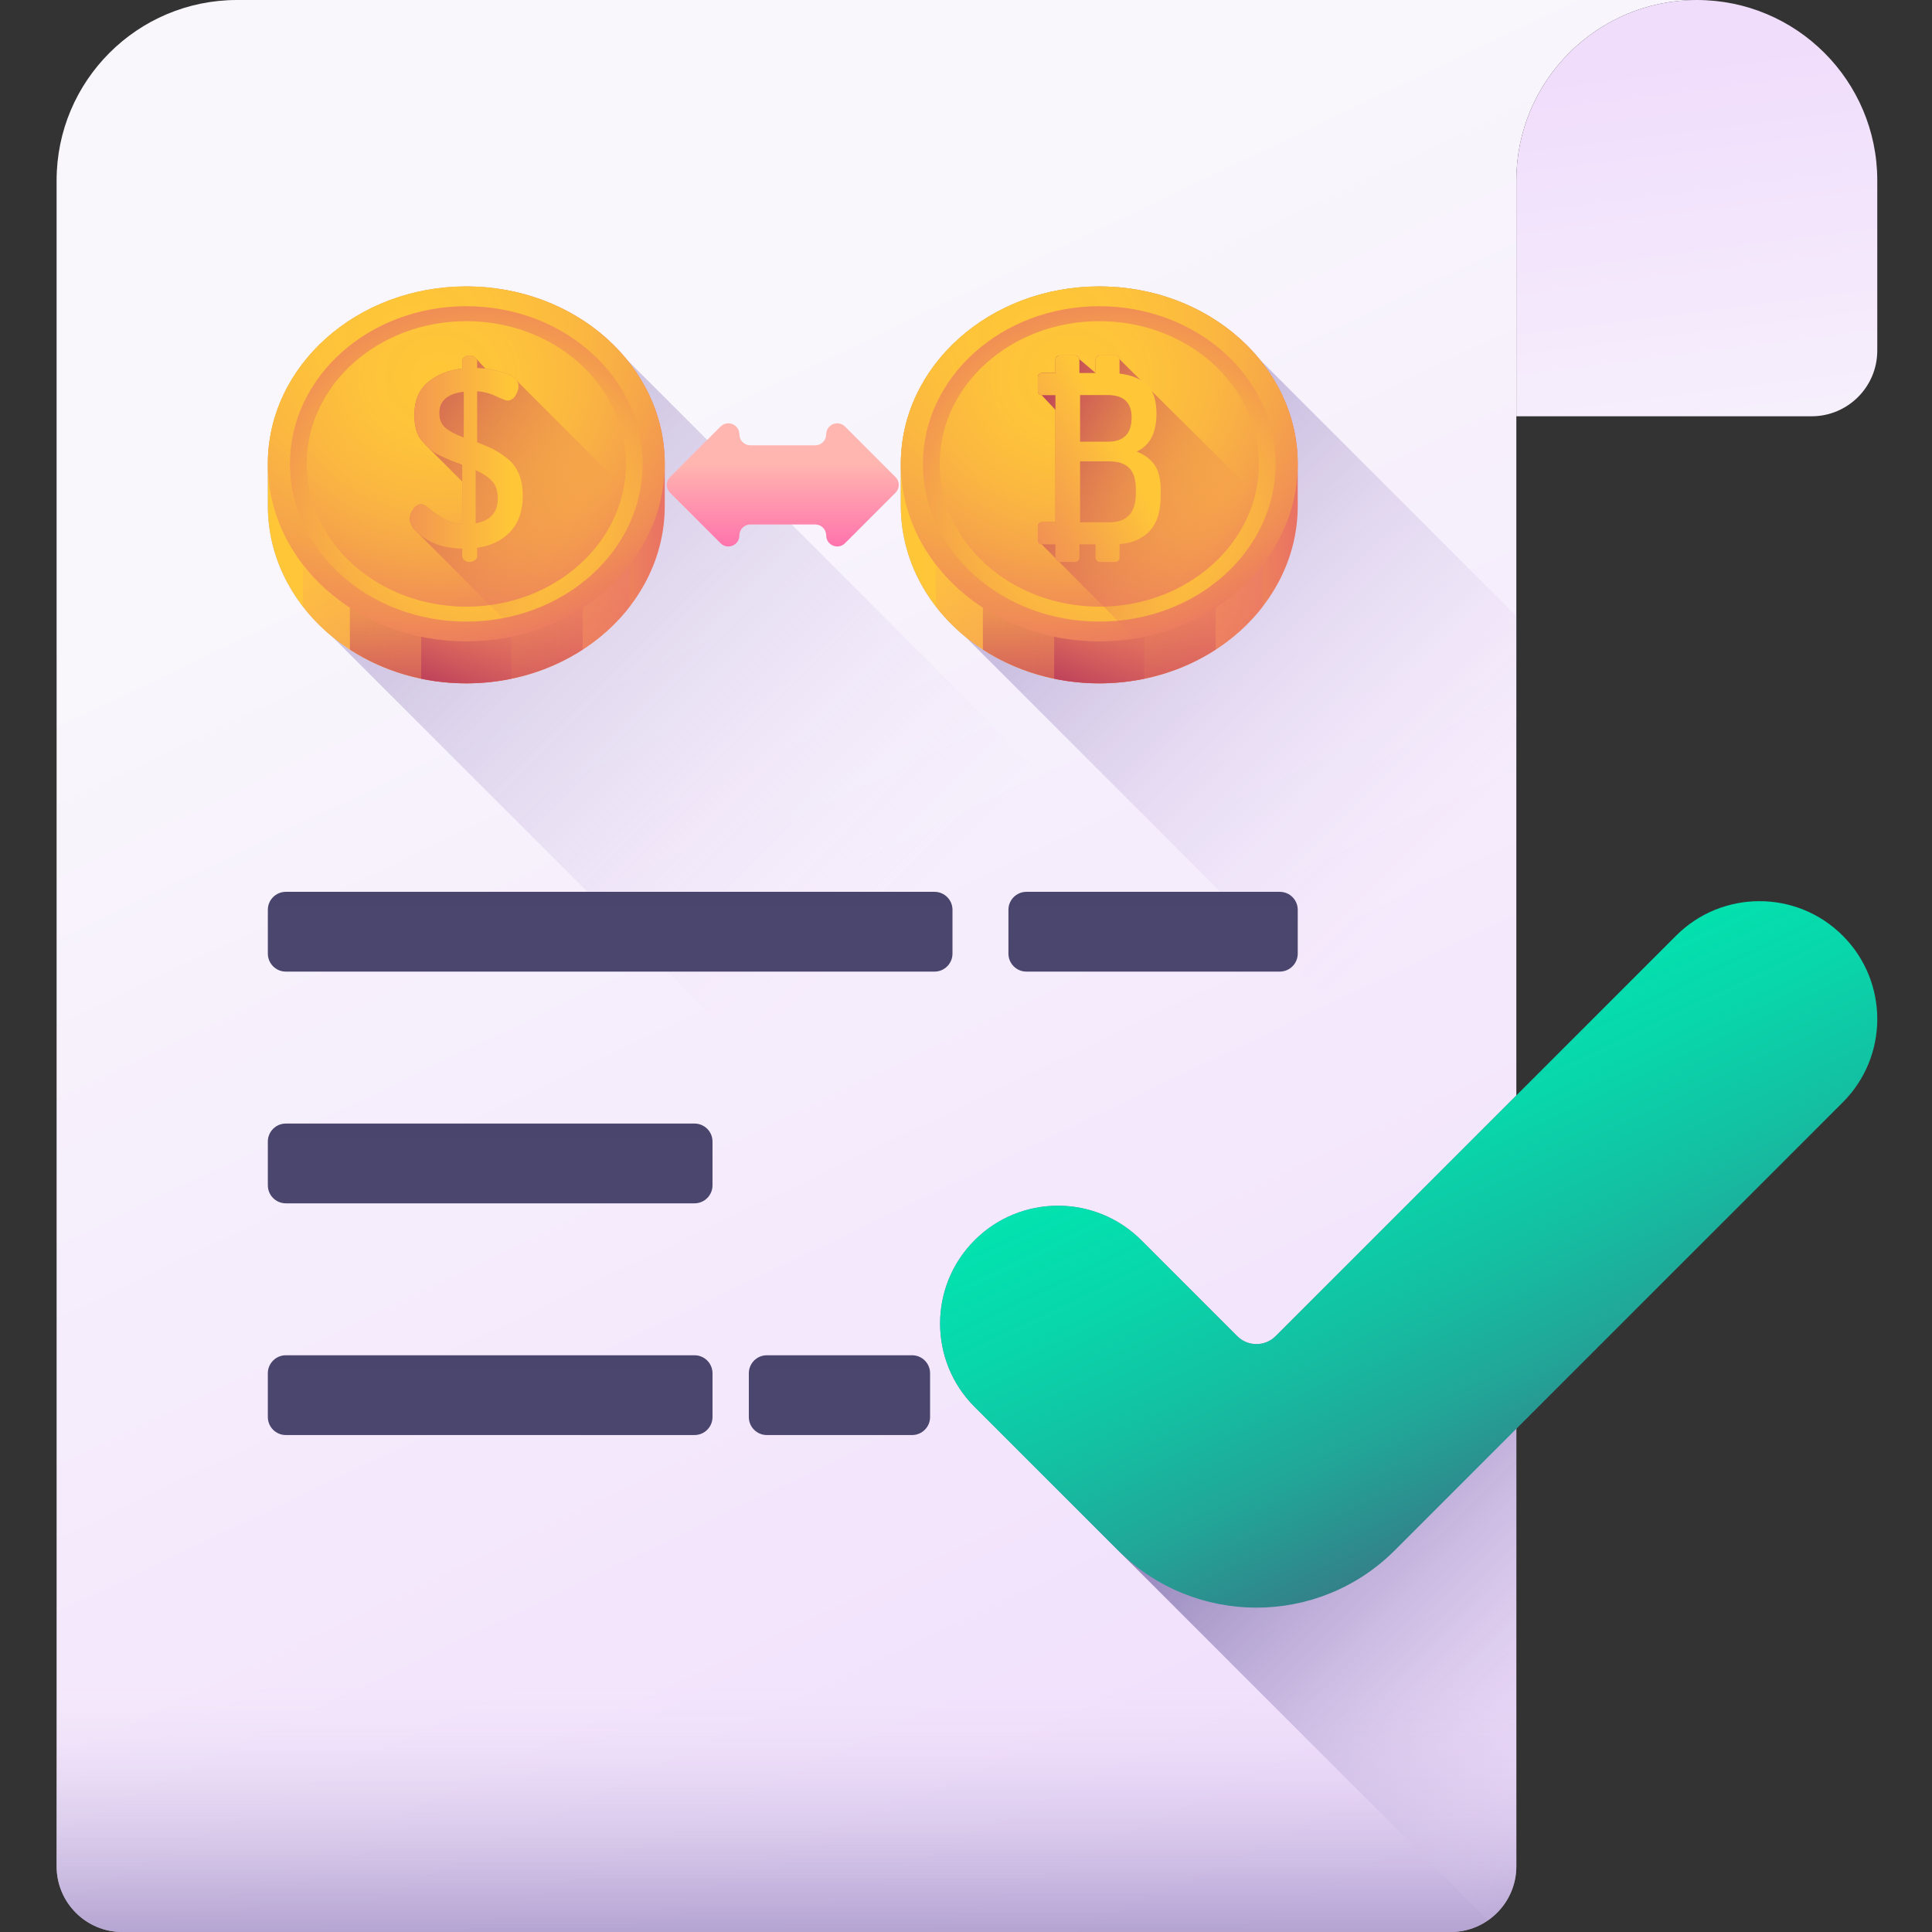 <svg height="512pt" viewBox="-15 0 512 512" width="512pt" xmlns="http://www.w3.org/2000/svg" xmlns:xlink="http://www.w3.org/1999/xlink"><rect x="-15" y="0" width="512" height="512" fill="#333333" stroke="none"/><linearGradient id="lg1"><stop offset="0" stop-color="#f9f7fc"/><stop offset="1" stop-color="#f0ddfc"/></linearGradient><linearGradient id="linear0" gradientUnits="userSpaceOnUse" x1="143.999" x2="340.768" xlink:href="#lg1" y1="95.863" y2="507.472"/><linearGradient id="linear1" gradientUnits="userSpaceOnUse" x1="444.295" x2="426.99" xlink:href="#lg1" y1="153.578" y2="16.874"/><linearGradient id="lg2"><stop offset="0" stop-color="#f0ddfc" stop-opacity="0"/><stop offset=".289" stop-color="#c8b7e0" stop-opacity=".29"/><stop offset=".592" stop-color="#a595c8" stop-opacity=".592"/><stop offset=".84" stop-color="#8f81b8" stop-opacity=".839"/><stop offset="1" stop-color="#8779b3"/></linearGradient><linearGradient id="linear2" gradientTransform="matrix(-1.004 0 0 1.004 497.248 0)" gradientUnits="userSpaceOnUse" x1="302.639" x2="302.639" xlink:href="#lg2" y1="444.565" y2="536.697"/><linearGradient id="linear3" gradientUnits="userSpaceOnUse" x1="375.238" x2="216.985" xlink:href="#lg2" y1="227.423" y2="69.171"/><linearGradient id="linear4" gradientUnits="userSpaceOnUse" x1="223.599" x2="23.174" xlink:href="#lg2" y1="243.532" y2="43.107"/><linearGradient id="lg3"><stop offset="0" stop-color="#ffc738"/><stop offset=".234" stop-color="#fec33a"/><stop offset=".445" stop-color="#fbb840"/><stop offset=".647" stop-color="#f6a649"/><stop offset=".843" stop-color="#f08d56"/><stop offset="1" stop-color="#e97264"/></linearGradient><linearGradient id="linear5" gradientUnits="userSpaceOnUse" x1="223.73" x2="328.915" xlink:href="#lg3" y1="128.502" y2="128.502"/><linearGradient id="lg4"><stop offset="0" stop-color="#fca17a" stop-opacity="0"/><stop offset=".152" stop-color="#f69373" stop-opacity=".153"/><stop offset=".416" stop-color="#ef816b" stop-opacity=".416"/><stop offset=".693" stop-color="#ea7666" stop-opacity=".694"/><stop offset="1" stop-color="#e97264"/></linearGradient><linearGradient id="linear6" gradientUnits="userSpaceOnUse" x1="271.316" x2="314.544" xlink:href="#lg4" y1="118.875" y2="202.006"/><linearGradient id="lg5"><stop offset="0" stop-color="#e97264" stop-opacity="0"/><stop offset="1" stop-color="#b53759"/></linearGradient><linearGradient id="linear7" gradientUnits="userSpaceOnUse" x1="274.704" x2="269.599" xlink:href="#lg5" y1="144.915" y2="196.702"/><linearGradient id="linear8" gradientUnits="userSpaceOnUse" x1="265.906" x2="250.122" xlink:href="#lg5" y1="147.554" y2="176.421"/><radialGradient id="radial0" cx="275.309" cy="350.476" gradientTransform="matrix(1.004 0 0 .898 -14.752 -225.765)" gradientUnits="userSpaceOnUse" r="98.773" xlink:href="#lg3"/><radialGradient id="radial1" cx="-2975.542" cy="-4147.824" gradientTransform="matrix(-1.004 0 0 -.898 -2707.276 -3589.057)" gradientUnits="userSpaceOnUse" r="72.847" xlink:href="#lg3"/><radialGradient id="radial2" cx="282.769" cy="362.613" gradientTransform="matrix(1.004 0 0 .898 -14.752 -225.765)" gradientUnits="userSpaceOnUse" r="82.012" xlink:href="#lg3"/><linearGradient id="linear9" gradientUnits="userSpaceOnUse" x1="305.788" x2="251.025" xlink:href="#lg5" y1="144.828" y2="112.766"/><linearGradient id="lg6"><stop offset="0" stop-color="#ffc738"/><stop offset="1" stop-color="#e97264"/></linearGradient><linearGradient id="linear10" gradientUnits="userSpaceOnUse" x1="281.471" x2="238.092" xlink:href="#lg6" y1="117.11" y2="140.411"/><linearGradient id="linear11" gradientUnits="userSpaceOnUse" x1="55.982" x2="161.168" xlink:href="#lg3" y1="128.502" y2="128.502"/><linearGradient id="linear12" gradientUnits="userSpaceOnUse" x1="103.569" x2="146.797" xlink:href="#lg4" y1="118.875" y2="202.006"/><linearGradient id="linear13" gradientUnits="userSpaceOnUse" x1="106.957" x2="101.851" xlink:href="#lg5" y1="144.915" y2="196.702"/><linearGradient id="linear14" gradientUnits="userSpaceOnUse" x1="98.158" x2="82.375" xlink:href="#lg5" y1="147.554" y2="176.421"/><radialGradient id="radial3" cx="108.217" cy="350.476" gradientTransform="matrix(1.004 0 0 .898 -14.752 -225.765)" gradientUnits="userSpaceOnUse" r="98.773" xlink:href="#lg3"/><radialGradient id="radial4" cx="-2808.45" cy="-4147.824" gradientTransform="matrix(-1.004 0 0 -.898 -2707.276 -3589.057)" gradientUnits="userSpaceOnUse" r="72.847" xlink:href="#lg3"/><radialGradient id="radial5" cx="115.677" cy="362.613" gradientTransform="matrix(1.004 0 0 .898 -14.752 -225.765)" gradientUnits="userSpaceOnUse" r="82.012" xlink:href="#lg3"/><linearGradient id="linear15" gradientUnits="userSpaceOnUse" x1="137.862" x2="76.037" xlink:href="#lg5" y1="144.588" y2="104.002"/><linearGradient id="linear16" gradientUnits="userSpaceOnUse" x1="120.578" x2="73.448" xlink:href="#lg6" y1="121.554" y2="121.554"/><linearGradient id="lg7"><stop offset="0" stop-color="#4f4a72"/><stop offset="1" stop-color="#3b395f"/></linearGradient><linearGradient id="linear17" gradientTransform="matrix(1.004 0 0 -1.004 -112.351 616.644)" gradientUnits="userSpaceOnUse" x1="226.364" x2="226.364" xlink:href="#lg7" y1="165.331" y2="494.739"/><linearGradient id="linear18" gradientTransform="matrix(1.004 0 0 -1.004 -112.351 616.644)" gradientUnits="userSpaceOnUse" x1="318.567" x2="318.567" xlink:href="#lg7" y1="165.331" y2="494.739"/><linearGradient id="linear19" gradientTransform="matrix(1.004 0 0 -1.004 -112.351 616.644)" gradientUnits="userSpaceOnUse" x1="226.364" x2="226.364" xlink:href="#lg7" y1="226.501" y2="555.909"/><linearGradient id="linear20" gradientTransform="matrix(1.004 0 0 -1.004 -112.351 616.644)" gradientUnits="userSpaceOnUse" x1="258.04" x2="258.04" xlink:href="#lg7" y1="287.671" y2="617.079"/><linearGradient id="linear21" gradientTransform="matrix(1.004 0 0 -1.004 -112.351 616.644)" gradientUnits="userSpaceOnUse" x1="401.357" x2="401.357" xlink:href="#lg7" y1="287.671" y2="617.079"/><linearGradient id="linear22" gradientUnits="userSpaceOnUse" x1="192.449" x2="192.449" y1="123.107" y2="145.891"><stop offset="0" stop-color="#ffb5b0"/><stop offset="1" stop-color="#ff70ac"/></linearGradient><linearGradient id="linear23" gradientUnits="userSpaceOnUse" x1="442.828" x2="330.267" xlink:href="#lg2" y1="459.337" y2="346.776"/><linearGradient id="linear24" gradientUnits="userSpaceOnUse" x1="328.825" x2="415.162" y1="248.681" y2="429.388"><stop offset="0" stop-color="#00e7b2"/><stop offset=".158" stop-color="#02e3b0"/><stop offset=".318" stop-color="#08d7ab"/><stop offset=".479" stop-color="#12c2a3"/><stop offset=".641" stop-color="#21a698"/><stop offset=".803" stop-color="#338189"/><stop offset=".964" stop-color="#495577"/><stop offset="1" stop-color="#4f4a72"/></linearGradient><path d="m369.43 512h-352.016c-9.617 0-17.414-7.797-17.414-17.414v-446.762c0-26.41 21.414-47.824 47.824-47.824h386.848c-26.414 0-47.828 21.414-47.828 47.824v446.762c0 9.617-7.797 17.414-17.414 17.414zm0 0" fill="url(#linear0)"/><path d="m386.844 110.32h78.238c9.617 0 17.414-7.797 17.414-17.414v-45.082c0-26.41-21.41-47.824-47.824-47.824s-47.828 21.414-47.828 47.824zm0 0" fill="url(#linear1)"/><path d="m386.844 413.145v81.441c0 9.617-7.797 17.414-17.414 17.414h-352.012c-9.621 0-17.418-7.797-17.418-17.414v-81.441zm0 0" fill="url(#linear2)"/><path d="m386.844 163.273-68.008-68.008c-9.562-11.727-25.039-19.355-42.512-19.355-29.047 0-52.594 21.059-52.594 47.031v11.121c0 13.758 6.609 26.137 17.141 34.738l145.977 145.973v-151.5zm0 0" fill="url(#linear3)"/><path d="m386.844 331.023-235.754-235.758c-9.566-11.727-25.039-19.355-42.516-19.355-29.047 0-52.59 21.059-52.59 47.031v11.121c0 13.758 6.609 26.137 17.141 34.738l313.723 313.723v-151.5zm0 0" fill="url(#linear4)"/><path d="m328.914 122.941c0-25.973-23.547-47.031-52.59-47.031-29.047 0-52.594 21.055-52.594 47.031v11.121c0 25.977 23.547 47.035 52.594 47.035 29.043 0 52.59-21.059 52.59-47.035 0-.035 0-11.082 0-11.121zm0 0" fill="url(#linear5)"/><path d="m319.637 96.266c-9.488-12.297-25.348-20.355-43.316-20.355-17.965 0-33.828 8.059-43.312 20.355v64.473c9.484 12.297 25.348 20.355 43.312 20.355 17.969 0 33.828-8.059 43.316-20.355zm0 0" fill="url(#linear6)"/><path d="m245.473 172.156c8.668 5.621 19.324 8.938 30.848 8.938 11.527 0 22.184-3.316 30.848-8.938v-87.305c-8.664-5.625-19.32-8.941-30.848-8.941-11.523 0-22.18 3.316-30.848 8.941zm0 0" fill="url(#linear7)"/><path d="m264.375 179.875c3.836.797 7.836 1.219 11.945 1.219 4.113 0 8.109-.422 11.949-1.219v-102.746c-3.84-.797-7.836-1.219-11.949-1.219-4.109 0-8.109.422-11.945 1.219zm0 0" fill="url(#linear8)"/><path d="m328.914 122.941c0-25.973-23.547-47.031-52.594-47.031-29.043 0-52.59 21.059-52.59 47.031 0 25.977 23.547 47.035 52.59 47.035 29.047 0 52.594-21.059 52.594-47.035zm0 0" fill="url(#radial0)"/><path d="m323.051 122.941c0-23.078-20.922-41.789-46.73-41.789-25.805 0-46.727 18.711-46.727 41.789 0 23.082 20.922 41.789 46.727 41.789 25.809 0 46.73-18.707 46.73-41.789zm0 0" fill="url(#radial1)"/><path d="m318.625 122.941c0-20.891-18.941-37.828-42.305-37.828-23.359 0-42.301 16.938-42.301 37.828 0 20.895 18.941 37.832 42.301 37.832 23.363 0 42.305-16.938 42.305-37.832zm0 0" fill="url(#radial2)"/><path d="m325.805 138.906-44.121-43.707c-.059-.566-.535-1.008-1.117-1.008h-4.102c-.621 0-1.121.504-1.121 1.125v3.527l-4.297-3.645c-.059-.566-.535-1.008-1.117-1.008h-4.102c-.621 0-1.121.504-1.121 1.125v3.527h-3.539c-.621 0-1.125.504-1.125 1.125v3.633c0 .578.441 1.059 1.008 1.117l3.656 3.91v29.754h-3.539c-.621 0-1.125.504-1.125 1.121v3.633c0 .582.441 1.059 1.008 1.117l24.801 24.949c18.543-3.035 33.688-14.766 39.953-30.297zm0 0" fill="url(#linear9)"/><path d="m290.984 123.23c-1.078-1.551-2.672-2.742-4.781-3.57 3.52-1.574 5.277-4.93 5.277-10.066 0-4.016-1.137-6.812-3.414-8.387-1.703-1.172-3.828-1.906-6.379-2.207v-3.684c0-.621-.5-1.121-1.121-1.121h-4.102c-.621 0-1.121.5-1.121 1.121v3.531h-4.293v-3.531c0-.621-.5-1.121-1.121-1.121h-4.102c-.621 0-1.121.5-1.121 1.121v3.531h-3.539c-.621 0-1.125.504-1.125 1.121v3.633c0 .621.504 1.121 1.125 1.121h3.539v33.66h-3.539c-.621 0-1.125.504-1.125 1.125v3.629c0 .621.504 1.125 1.125 1.125h3.539v3.531c0 .617.5 1.121 1.121 1.121h4.102c.621 0 1.121-.504 1.121-1.121v-3.531h4.293v3.531c0 .617.5 1.121 1.121 1.121h4.102c.621 0 1.121-.504 1.121-1.121v-3.586c3.098-.238 5.617-1.254 7.559-3.051 2.234-2.074 3.355-5.387 3.355-9.941v-1.184c0-2.98-.539-5.246-1.617-6.801zm-19.754-18.543h7.27c4.266 0 6.398 1.988 6.398 5.965 0 4.266-2.094 6.398-6.277 6.398h-7.391zm14.785 26.031c0 5.137-2.34 7.703-7.02 7.703h-7.766v-16.152h7.766c2.316 0 4.066.578 5.25 1.738 1.18 1.16 1.77 3.066 1.77 5.715zm0 0" fill="url(#linear10)"/><path d="m161.168 122.941c0-25.973-23.547-47.031-52.594-47.031-29.043 0-52.59 21.055-52.59 47.031v11.121c0 25.977 23.547 47.035 52.59 47.035 29.047 0 52.594-21.059 52.594-47.035 0-.035 0-11.082 0-11.121zm0 0" fill="url(#linear11)"/><path d="m151.891 96.266c-9.488-12.297-25.348-20.355-43.316-20.355s-33.828 8.059-43.316 20.355v64.473c9.488 12.297 25.348 20.355 43.316 20.355s33.828-8.059 43.316-20.355zm0 0" fill="url(#linear12)"/><path d="m77.727 172.156c8.668 5.621 19.324 8.938 30.848 8.938 11.523 0 22.184-3.316 30.848-8.938v-87.305c-8.664-5.625-19.324-8.941-30.848-8.941-11.523 0-22.18 3.316-30.848 8.941zm0 0" fill="url(#linear13)"/><path d="m96.625 179.875c3.84.797 7.84 1.219 11.949 1.219s8.109-.422 11.949-1.219v-102.746c-3.84-.797-7.84-1.219-11.949-1.219s-8.109.422-11.949 1.219zm0 0" fill="url(#linear14)"/><path d="m161.168 122.941c0-25.973-23.547-47.031-52.594-47.031s-52.594 21.059-52.594 47.031c0 25.977 23.547 47.035 52.594 47.035s52.594-21.059 52.594-47.035zm0 0" fill="url(#radial3)"/><path d="m155.301 122.941c0-23.078-20.918-41.789-46.727-41.789-25.809 0-46.727 18.711-46.727 41.789 0 23.082 20.918 41.789 46.727 41.789 25.809 0 46.727-18.707 46.727-41.789zm0 0" fill="url(#radial4)"/><path d="m150.875 122.941c0-20.891-18.938-37.828-42.301-37.828s-42.301 16.938-42.301 37.828c0 20.895 18.938 37.832 42.301 37.832s42.301-16.938 42.301-37.832zm0 0" fill="url(#radial5)"/><path d="m158.586 137.527-36.598-36.598c-.52-.812-1.527-1.488-3.023-2.027-1.613-.578-3.332-.973-5.156-1.188-.098-.062-.195-.117-.297-.164l-2.699-2.891c-.422-.312-.879-.469-1.367-.469-.535 0-.992.156-1.371.469-.379.312-.566.668-.566 1.07v1.938c-3.609.398-6.629 1.602-9.055 3.605-2.43 2.008-3.641 4.945-3.641 8.812 0 1.379.156 2.633.469 3.77.309 1.133.824 2.121 1.535 2.965.711.844 1.391 1.566 2.039 2.168.004.004.008.008.012.012 0 0 8.402 8.402 8.406 8.406.082.086.156.164.234.242v11.18c-1.973-.137-3.715-.645-5.215-1.535-1.504-.891-2.688-1.723-3.547-2.5-.859-.777-1.555-1.168-2.082-1.168-.797 0-1.508.422-2.125 1.266-.621.844-.93 1.691-.93 2.535 0 1.348.762 2.68 2.285 3.992l26.832 26.832c16.941-4.223 30.438-15.84 35.859-30.723zm0 0" fill="url(#linear15)"/><path d="m93.609 137.426c0-.844.309-1.688.926-2.535.621-.844 1.328-1.266 2.125-1.266.531 0 1.223.391 2.086 1.168.859.777 2.039 1.613 3.543 2.5 1.504.891 3.242 1.402 5.215 1.535v-15.668c-1.336-.492-2.359-.879-3.07-1.168-.715-.289-1.66-.711-2.84-1.266-1.18-.559-2.094-1.137-2.742-1.734-.645-.602-1.324-1.324-2.035-2.168-.715-.844-1.227-1.832-1.539-2.969-.312-1.133-.469-2.387-.469-3.766 0-3.871 1.215-6.809 3.645-8.812 2.426-2.004 5.445-3.207 9.051-3.609v-1.938c0-.398.191-.754.57-1.066.379-.312.836-.469 1.371-.469.488 0 .945.156 1.367.469s.637.668.637 1.066v1.805c2.715.09 5.223.547 7.516 1.371 2.293.824 3.441 1.969 3.441 3.441 0 .801-.27 1.637-.809 2.504-.539.871-1.258 1.305-2.156 1.305-.355 0-1.332-.379-2.93-1.137-1.594-.758-3.285-1.203-5.066-1.336v13.543c1.773.664 3.246 1.301 4.418 1.898 1.176.602 2.414 1.434 3.723 2.504 1.309 1.066 2.293 2.41 2.957 4.031.664 1.625.996 3.523.996 5.703 0 3.98-1.086 7.141-3.258 9.488-2.168 2.348-5.113 3.789-8.836 4.324v2.234c0 .391-.211.742-.633 1.051-.426.305-.883.457-1.371.457-.535 0-.992-.152-1.371-.457-.379-.309-.566-.656-.566-1.051v-2.031c-3.875-.047-7.16-.934-9.855-2.664-2.695-1.73-4.039-3.492-4.039-5.289zm7.816-28.004c0 1.734.539 3.055 1.621 3.965 1.078.914 2.699 1.77 4.859 2.57v-12.148c-4.32.531-6.48 2.406-6.48 5.613zm9.621 29.27c3.918-.711 5.879-2.91 5.879-6.602 0-1.953-.512-3.488-1.535-4.598-1.027-1.113-2.473-2.066-4.344-2.867zm0 0" fill="url(#linear16)"/><path d="m169.051 359.16h-108.301c-2.633 0-4.77 2.137-4.77 4.77v11.605c0 2.633 2.137 4.766 4.77 4.766h108.301c2.637 0 4.77-2.133 4.77-4.766v-11.605c0-2.633-2.137-4.77-4.77-4.77zm0 0" fill="url(#linear17)"/><path d="m226.715 359.16h-38.5c-2.633 0-4.766 2.137-4.766 4.77v11.605c0 2.633 2.133 4.766 4.766 4.766h38.5c2.633 0 4.766-2.133 4.766-4.766v-11.605c0-2.633-2.133-4.77-4.766-4.77zm0 0" fill="url(#linear18)"/><path d="m169.051 297.754h-108.301c-2.633 0-4.77 2.133-4.77 4.766v11.605c0 2.633 2.137 4.77 4.77 4.77h108.301c2.637 0 4.77-2.137 4.77-4.77v-11.605c0-2.633-2.137-4.766-4.77-4.766zm0 0" fill="url(#linear19)"/><path d="m232.652 236.344h-171.902c-2.633 0-4.77 2.133-4.77 4.766v11.605c0 2.633 2.137 4.77 4.77 4.77h171.902c2.633 0 4.766-2.137 4.766-4.77v-11.605c0-2.633-2.133-4.766-4.766-4.766zm0 0" fill="url(#linear20)"/><path d="m324.148 236.344h-67.137c-2.633 0-4.766 2.133-4.766 4.766v11.605c0 2.633 2.133 4.77 4.766 4.77h67.137c2.633 0 4.766-2.137 4.766-4.77v-11.605c0-2.633-2.133-4.766-4.766-4.766zm0 0" fill="url(#linear21)"/><path d="m180.941 141.902c0-1.609 1.305-2.914 2.914-2.914h17.188c1.609 0 2.914 1.305 2.914 2.914 0 2.598 3.141 3.898 4.977 2.062l13.398-13.402c1.141-1.137 1.141-2.984 0-4.121l-13.398-13.402c-1.836-1.836-4.977-.535-4.977 2.062 0 1.609-1.305 2.914-2.914 2.914h-17.188c-1.609 0-2.914-1.305-2.914-2.914 0-2.598-3.141-3.898-4.977-2.062l-13.402 13.402c-1.137 1.137-1.137 2.984 0 4.121l13.402 13.402c1.836 1.836 4.977.535 4.977-2.062zm0 0" fill="url(#linear22)"/><path d="m323.047 354.098c-2.805 2.809-7.359 2.809-10.168 0l-25.422-25.426c-12.199-12.195-31.977-12.195-44.172 0-12.199 12.199-12.199 31.977 0 44.172l136.051 136.055c4.535-3.145 7.508-8.379 7.508-14.316v-204.281zm0 0" fill="url(#linear23)"/><path d="m312.879 354.098-25.422-25.426c-12.195-12.195-31.973-12.195-44.172 0-12.199 12.199-12.199 31.977 0 44.176l38.004 38.004c20.254 20.254 53.098 20.254 73.352 0l118.707-118.711c12.199-12.195 12.199-31.973 0-44.172-12.199-12.199-31.977-12.199-44.172 0l-106.129 106.129c-2.805 2.805-7.359 2.805-10.168 0zm0 0" fill="url(#linear24)"/></svg>